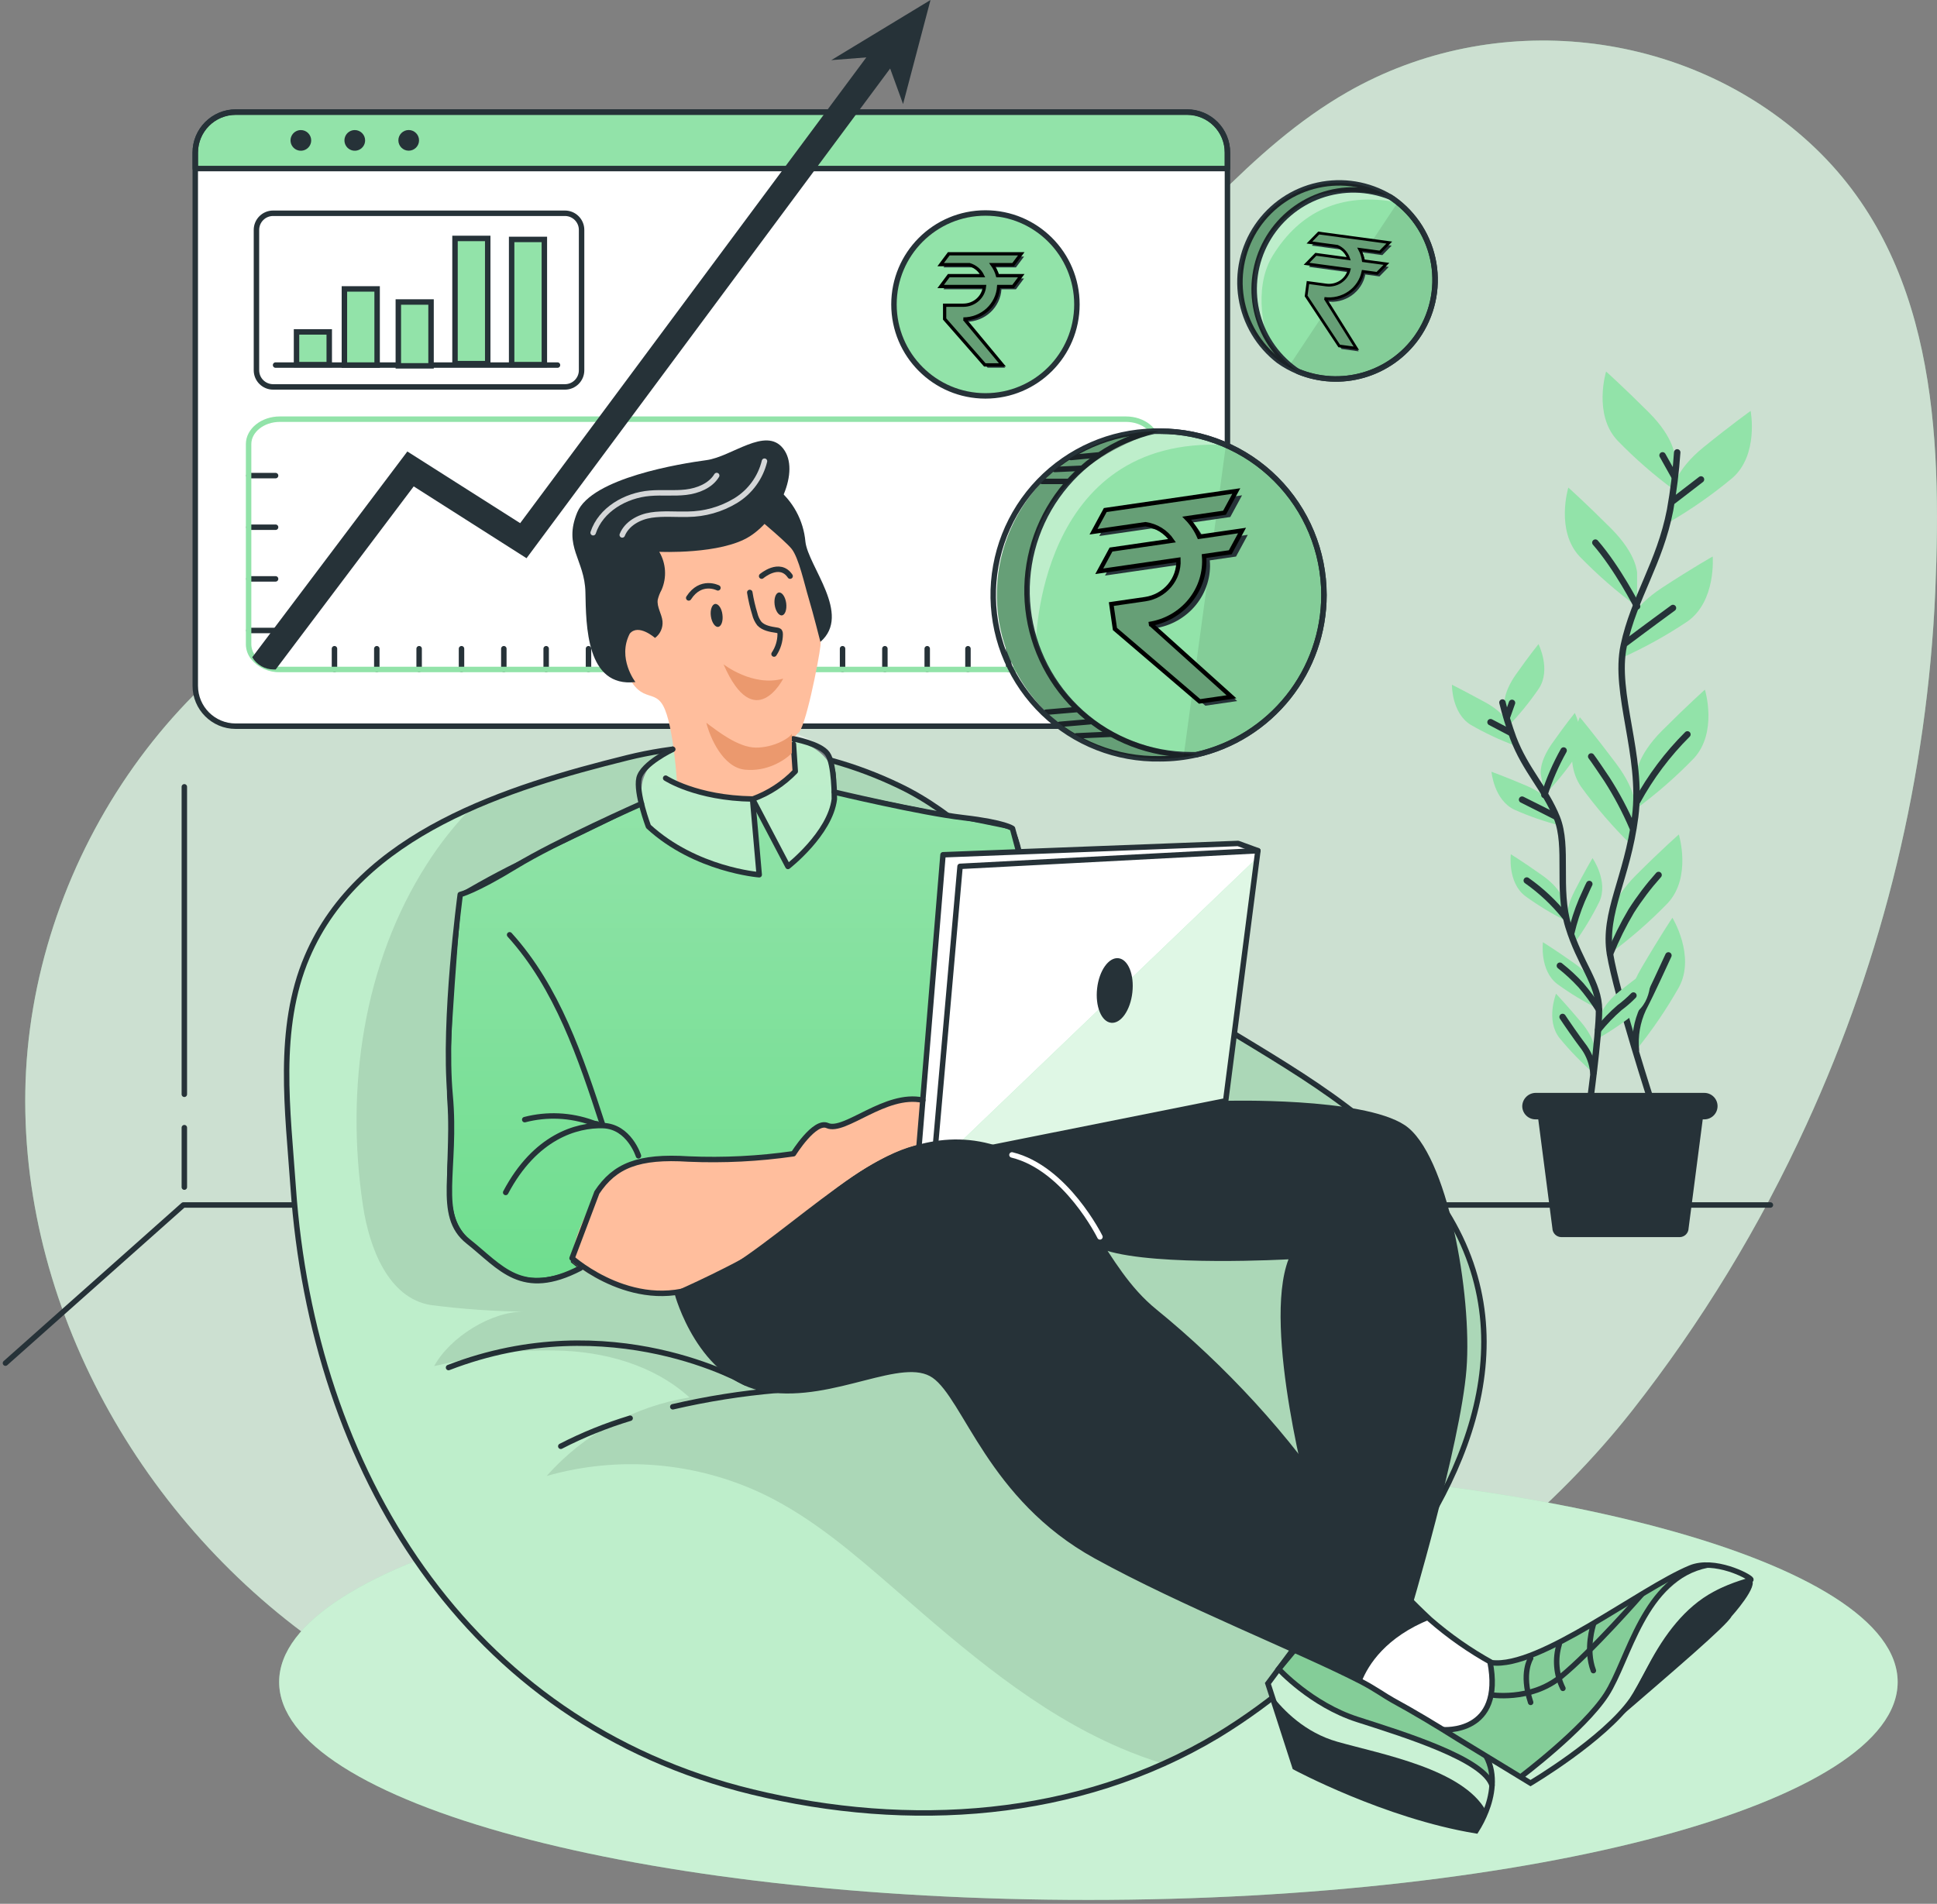 <svg width="355" height="349" viewBox="0 0 355 349" fill="none" xmlns="http://www.w3.org/2000/svg">
<rect x="0" y="0" width="355" height="349" fill="#808080" stroke="none"/>
<defs>
<linearGradient id="paint0_linear_548:20269" x1="135.609" y1="134.534" x2="135.609" y2="234.524" gradientUnits="userSpaceOnUse">
<stop offset="0.08" stop-color="#92E3A9"/>
<stop offset="1" stop-color="#6FDE8F"/>
</linearGradient>
</defs>
<g opacity="0.8">
<path d="M246.956 16.872C228.91 27.193 216.181 44.553 200.757 58.489C181.572 75.754 158.222 87.726 133.005 93.225C112.329 97.699 90.726 97.766 70.803 104.804C31.931 118.442 5.309 158.918 4.639 200.072C3.969 241.225 27.383 281.122 61.796 303.684C73.516 311.372 86.347 317.216 99.84 321.011C125.148 328.132 151.986 327.818 178.137 325.097C223.311 320.391 270.667 294.736 299.143 258.569C311.836 242.404 322.563 224.788 331.1 206.092C345.203 175.351 353.213 142.167 354.687 108.377C355.887 79.43 354.687 47.34 331.72 26.242C308.753 5.144 273.876 1.464 246.956 16.872Z" fill="#92E3A9"/>
<path opacity="0.7" d="M246.956 16.872C228.91 27.193 216.181 44.553 200.757 58.489C181.572 75.754 158.222 87.726 133.005 93.225C112.329 97.699 90.726 97.766 70.803 104.804C31.931 118.442 5.309 158.918 4.639 200.072C3.969 241.225 27.383 281.122 61.796 303.684C73.516 311.372 86.347 317.216 99.84 321.011C125.148 328.132 151.986 327.818 178.137 325.097C223.311 320.391 270.667 294.736 299.143 258.569C311.836 242.404 322.563 224.788 331.1 206.092C345.203 175.351 353.213 142.167 354.687 108.377C355.887 79.43 354.687 47.34 331.72 26.242C308.753 5.144 273.876 1.464 246.956 16.872Z" fill="white"/>
</g>
<path d="M199.475 348.287C281.387 348.287 347.79 330.402 347.79 308.341C347.79 286.279 281.387 268.394 199.475 268.394C117.563 268.394 51.16 286.279 51.16 308.341C51.16 330.402 117.563 348.287 199.475 348.287Z" fill="#92E3A9"/>
<path opacity="0.5" d="M199.475 348.287C281.387 348.287 347.79 330.402 347.79 308.341C347.79 286.279 281.387 268.394 199.475 268.394C117.563 268.394 51.16 286.279 51.16 308.341C51.16 330.402 117.563 348.287 199.475 348.287Z" fill="white"/>
<path d="M217.555 20.569H43.188C39.1 20.569 35.786 23.883 35.786 27.971V125.72C35.786 129.808 39.1 133.122 43.188 133.122H217.555C221.643 133.122 224.957 129.808 224.957 125.72V27.971C224.957 23.883 221.643 20.569 217.555 20.569Z" fill="white"/>
<path d="M224.957 27.971V30.898H35.786V27.971C35.786 26.004 36.564 24.117 37.951 22.722C39.338 21.327 41.221 20.538 43.188 20.527H217.588C218.561 20.531 219.524 20.726 220.421 21.102C221.318 21.478 222.133 22.028 222.817 22.719C223.502 23.411 224.043 24.231 224.411 25.132C224.778 26.033 224.963 26.998 224.957 27.971V27.971Z" fill="#92E3A9"/>
<path d="M217.555 20.569H43.188C39.1 20.569 35.786 23.883 35.786 27.971V125.72C35.786 129.808 39.1 133.122 43.188 133.122H217.555C221.643 133.122 224.957 129.808 224.957 125.72V27.971C224.957 23.883 221.643 20.569 217.555 20.569Z" stroke="#263238" stroke-linecap="round" stroke-linejoin="round"/>
<path d="M224.957 27.971V30.898H35.786V27.971C35.786 26.004 36.564 24.117 37.951 22.722C39.338 21.327 41.221 20.538 43.188 20.527H217.588C218.561 20.531 219.524 20.726 220.421 21.102C221.318 21.478 222.133 22.028 222.817 22.719C223.502 23.411 224.043 24.231 224.411 25.132C224.778 26.033 224.963 26.998 224.957 27.971V27.971Z" stroke="#263238" stroke-linecap="round" stroke-linejoin="round"/>
<path d="M57.033 25.729C57.034 26.104 56.925 26.471 56.718 26.784C56.51 27.096 56.215 27.34 55.869 27.485C55.523 27.63 55.142 27.668 54.774 27.596C54.406 27.524 54.068 27.344 53.802 27.08C53.537 26.815 53.355 26.478 53.282 26.11C53.208 25.743 53.245 25.361 53.388 25.015C53.531 24.668 53.774 24.372 54.086 24.163C54.397 23.955 54.764 23.844 55.139 23.844C55.64 23.844 56.12 24.042 56.475 24.395C56.83 24.749 57.03 25.229 57.033 25.729Z" fill="#263238"/>
<path d="M66.916 25.729C66.918 26.104 66.808 26.471 66.601 26.784C66.394 27.096 66.098 27.34 65.752 27.485C65.406 27.63 65.025 27.668 64.657 27.596C64.29 27.524 63.951 27.344 63.686 27.08C63.42 26.815 63.239 26.478 63.165 26.11C63.091 25.743 63.128 25.361 63.271 25.015C63.414 24.668 63.657 24.372 63.969 24.163C64.281 23.955 64.647 23.844 65.022 23.844C65.523 23.844 66.003 24.042 66.358 24.395C66.713 24.749 66.914 25.229 66.916 25.729V25.729Z" fill="#263238"/>
<path d="M74.905 27.623C75.951 27.623 76.799 26.775 76.799 25.729C76.799 24.683 75.951 23.835 74.905 23.835C73.859 23.835 73.011 24.683 73.011 25.729C73.011 26.775 73.859 27.623 74.905 27.623Z" fill="#263238"/>
<path d="M103.538 39.095H50.052C48.367 39.095 47.001 40.461 47.001 42.146V67.876C47.001 69.561 48.367 70.928 50.052 70.928H103.538C105.223 70.928 106.589 69.561 106.589 67.876V42.146C106.589 40.461 105.223 39.095 103.538 39.095Z" stroke="#263238" stroke-linecap="round" stroke-linejoin="round"/>
<path d="M50.507 66.925H102.173" stroke="#263238" stroke-linecap="round" stroke-linejoin="round"/>
<path d="M60.341 60.846H54.345V66.842H60.341V60.846Z" fill="#92E3A9" stroke="#263238" stroke-miterlimit="10"/>
<path d="M69.116 52.964H63.12V66.925H69.116V52.964Z" fill="#92E3A9" stroke="#263238" stroke-miterlimit="10"/>
<path d="M78.999 55.363H73.003V67.065H78.999V55.363Z" fill="#92E3A9" stroke="#263238" stroke-miterlimit="10"/>
<path d="M89.387 43.709H83.391V66.66H89.387V43.709Z" fill="#92E3A9" stroke="#263238" stroke-miterlimit="10"/>
<path d="M99.766 43.892H93.77V66.842H99.766V43.892Z" fill="#92E3A9" stroke="#263238" stroke-miterlimit="10"/>
<path d="M180.604 72.573C189.863 72.573 197.369 65.068 197.369 55.809C197.369 46.551 189.863 39.045 180.604 39.045C171.346 39.045 163.84 46.551 163.84 55.809C163.84 65.068 171.346 72.573 180.604 72.573Z" fill="#92E3A9" stroke="#263238" stroke-miterlimit="10"/>
<path d="M45.611 87.188H50.507" stroke="#263238" stroke-linecap="round" stroke-linejoin="round"/>
<path d="M45.611 96.649H50.507" stroke="#263238" stroke-linecap="round" stroke-linejoin="round"/>
<path d="M45.611 106.119H50.507" stroke="#263238" stroke-linecap="round" stroke-linejoin="round"/>
<path d="M45.611 115.58H50.507" stroke="#263238" stroke-linecap="round" stroke-linejoin="round"/>
<path d="M61.3 122.726V118.921" stroke="#263238" stroke-linecap="round" stroke-linejoin="round"/>
<path d="M69.058 122.726V118.921" stroke="#263238" stroke-linecap="round" stroke-linejoin="round"/>
<path d="M76.816 122.726V118.921" stroke="#263238" stroke-linecap="round" stroke-linejoin="round"/>
<path d="M84.582 122.726V118.921" stroke="#263238" stroke-linecap="round" stroke-linejoin="round"/>
<path d="M92.339 122.726V118.921" stroke="#263238" stroke-linecap="round" stroke-linejoin="round"/>
<path d="M100.097 122.726V118.921" stroke="#263238" stroke-linecap="round" stroke-linejoin="round"/>
<path d="M107.855 122.726V118.921" stroke="#263238" stroke-linecap="round" stroke-linejoin="round"/>
<path d="M115.621 122.726V118.921" stroke="#263238" stroke-linecap="round" stroke-linejoin="round"/>
<path d="M123.379 122.726V118.921" stroke="#263238" stroke-linecap="round" stroke-linejoin="round"/>
<path d="M131.136 122.726V118.921" stroke="#263238" stroke-linecap="round" stroke-linejoin="round"/>
<path d="M138.894 122.726V118.921" stroke="#263238" stroke-linecap="round" stroke-linejoin="round"/>
<path d="M146.66 122.726V118.921" stroke="#263238" stroke-linecap="round" stroke-linejoin="round"/>
<path d="M154.418 122.726V118.921" stroke="#263238" stroke-linecap="round" stroke-linejoin="round"/>
<path d="M162.175 122.726V118.921" stroke="#263238" stroke-linecap="round" stroke-linejoin="round"/>
<path d="M169.933 122.726V118.921" stroke="#263238" stroke-linecap="round" stroke-linejoin="round"/>
<path d="M177.401 122.726V118.921" stroke="#263238" stroke-linecap="round" stroke-linejoin="round"/>
<path d="M184.87 122.726V118.921" stroke="#263238" stroke-linecap="round" stroke-linejoin="round"/>
<path d="M192.33 122.726V118.921" stroke="#263238" stroke-linecap="round" stroke-linejoin="round"/>
<path d="M212.08 81.398V118.169C212.08 120.691 209.516 122.726 206.356 122.726H51.351C50.407 122.759 49.468 122.574 48.608 122.186C47.747 121.797 46.987 121.215 46.389 120.485C45.871 119.822 45.581 119.01 45.562 118.169V81.398C45.562 78.917 48.125 76.841 51.285 76.841H206.356C209.516 76.841 212.08 78.876 212.08 81.398Z" stroke="#92E3A9" stroke-linecap="round" stroke-linejoin="round"/>
<path d="M164.905 10.181L115.422 76.841L96.499 102.331L75.823 89.164L50.524 122.726H50.16C49.367 122.726 48.587 122.52 47.898 122.127C47.209 121.734 46.635 121.168 46.231 120.484L74.657 82.763L95.333 95.904L109.484 76.882L161.084 7.41L164.905 10.181Z" fill="#263238"/>
<path d="M152.35 11.025L170.537 0L165.508 19.072L162.299 10.247L152.35 11.025Z" fill="#263238"/>
<path d="M324.467 220.896H33.602L1 249.885" stroke="#263238" stroke-linecap="round" stroke-linejoin="round"/>
<path d="M33.784 200.601V144.237" stroke="#263238" stroke-linecap="round" stroke-linejoin="round"/>
<path d="M33.784 217.621V206.721" stroke="#263238" stroke-linecap="round" stroke-linejoin="round"/>
<path d="M306.958 83.772C306.958 83.772 306.958 80.364 302.186 75.6C297.414 70.837 294.354 68.107 294.354 68.107C294.354 68.107 291.964 75.94 296.397 80.712C299.653 84.073 303.186 87.155 306.958 89.925V83.772Z" fill="#92E3A9"/>
<path d="M300.036 105.052C300.036 105.052 300.036 101.644 295.264 96.872C290.492 92.1 287.432 89.379 287.432 89.379C287.432 89.379 285.05 97.211 289.475 101.983C292.735 105.343 296.267 108.428 300.036 111.205V105.052Z" fill="#92E3A9"/>
<path d="M306.652 89.578C306.652 89.578 307.016 86.187 312.26 81.944C317.503 77.701 320.845 75.328 320.845 75.328C320.845 75.328 322.383 83.391 317.478 87.642C313.885 90.634 310.048 93.32 306.007 95.673L306.652 89.578Z" fill="#92E3A9"/>
<path d="M298.291 114.703C298.291 114.703 299.01 111.395 304.667 107.707C310.325 104.018 313.889 102.016 313.889 102.016C313.889 102.016 314.576 110.179 309.274 113.918C305.388 116.515 301.291 118.781 297.026 120.691L298.291 114.703Z" fill="#92E3A9"/>
<path d="M299.871 142.087C299.871 142.087 299.871 138.68 304.634 133.916C309.398 129.152 312.467 126.423 312.467 126.423C312.467 126.423 314.857 134.263 310.424 139.027C307.173 142.393 303.642 145.478 299.871 148.249V142.087Z" fill="#92E3A9"/>
<path d="M299.788 148.778C299.788 148.778 300.268 145.403 296.223 140.011C292.179 134.619 289.541 131.476 289.541 131.476C289.541 131.476 286.084 138.919 289.781 144.246C292.529 148.029 295.589 151.575 298.928 154.848L299.788 148.778Z" fill="#92E3A9"/>
<path d="M295.082 168.586C295.082 168.586 295.082 165.186 299.854 160.414C304.626 155.642 307.686 152.971 307.686 152.971C307.686 152.971 310.076 160.803 305.643 165.567C302.388 168.931 298.855 172.016 295.082 174.789V168.586Z" fill="#92E3A9"/>
<path d="M298.266 186.557C298.266 186.557 297.439 183.249 300.822 177.46C304.204 171.671 306.504 168.238 306.504 168.238C306.504 168.238 310.788 175.219 307.719 180.95C305.418 185.023 302.778 188.896 299.829 192.529L298.266 186.557Z" fill="#92E3A9"/>
<path d="M307.388 82.928C307.148 86.473 306.711 90.001 306.082 93.498C304.196 103.241 299.465 109.526 297.596 118.309C295.727 127.093 301.128 138.448 299.68 149.737C298.233 161.026 293.825 167.32 295.065 174.863C296.306 182.406 302.922 202.817 302.922 202.817" stroke="#263238" stroke-width="1.177" stroke-linecap="round" stroke-linejoin="round"/>
<path d="M306.611 91.844L311.747 87.891" stroke="#263238" stroke-width="1.177" stroke-linecap="round" stroke-linejoin="round"/>
<path d="M306.843 87.303L304.701 83.474" stroke="#263238" stroke-width="1.177" stroke-linecap="round" stroke-linejoin="round"/>
<path d="M297.886 117.912C297.886 117.912 302.186 114.679 306.611 111.453" stroke="#263238" stroke-width="1.177" stroke-linecap="round" stroke-linejoin="round"/>
<path d="M300.036 111.164C300.036 111.164 296.447 104.134 292.386 99.469" stroke="#263238" stroke-width="1.177" stroke-linecap="round" stroke-linejoin="round"/>
<path d="M300.036 146.934C302.5 142.408 305.606 138.263 309.258 134.627" stroke="#263238" stroke-width="1.177" stroke-linecap="round" stroke-linejoin="round"/>
<path d="M299.201 151.714C297.882 148.637 296.31 145.674 294.503 142.856C292.022 139.151 291.625 138.671 291.625 138.671" stroke="#263238" stroke-width="1.177" stroke-linecap="round" stroke-linejoin="round"/>
<path d="M295.082 174.855C296.174 172.147 297.471 169.525 298.961 167.014C300.449 164.676 302.125 162.463 303.973 160.398" stroke="#263238" stroke-width="1.177" stroke-linecap="round" stroke-linejoin="round"/>
<path d="M299.821 192.487C299.571 189.903 300.017 187.299 301.111 184.945C302.906 181.479 304.932 176.931 305.776 175.144" stroke="#263238" stroke-width="1.177" stroke-linecap="round" stroke-linejoin="round"/>
<path d="M275.729 129.276C275.729 129.276 275.357 127.151 277.83 123.636C280.303 120.121 281.965 118.078 281.965 118.078C281.965 118.078 284.306 122.726 282.048 126.2C280.37 128.658 278.489 130.971 276.424 133.114L275.729 129.276Z" fill="#92E3A9"/>
<path d="M282.379 141.897C282.379 141.897 282.006 139.755 284.479 136.248C286.952 132.741 288.614 130.699 288.614 130.699C288.614 130.699 290.955 135.355 288.697 138.82C287.022 141.28 285.14 143.593 283.073 145.734L282.379 141.897Z" fill="#92E3A9"/>
<path d="M276.548 132.882C276.548 132.882 275.969 130.798 272.206 128.747C268.443 126.696 266.102 125.521 266.102 125.521C266.102 125.521 266.011 130.707 269.559 132.882C272.136 134.368 274.834 135.636 277.623 136.67L276.548 132.882Z" fill="#92E3A9"/>
<path d="M284.521 147.727C284.521 147.727 283.694 145.718 279.757 144.039C275.82 142.36 273.347 141.475 273.347 141.475C273.347 141.475 273.802 146.661 277.549 148.43C280.269 149.637 283.085 150.613 285.968 151.35L284.521 147.727Z" fill="#92E3A9"/>
<path d="M286.505 165.054C286.505 165.054 286.133 162.92 282.627 160.447C279.12 157.975 276.895 156.593 276.895 156.593C276.895 156.593 276.25 161.779 279.55 164.277C281.955 166.024 284.503 167.565 287.167 168.883L286.505 165.054Z" fill="#92E3A9"/>
<path d="M287.275 169.264C287.275 169.264 286.605 167.204 288.557 163.383C290.508 159.563 291.865 157.305 291.865 157.305C291.865 157.305 294.842 161.572 293.105 165.335C291.781 168.006 290.237 170.562 288.49 172.977L287.275 169.264Z" fill="#92E3A9"/>
<path d="M293.262 186.491C293.262 186.491 293.511 184.341 296.868 181.67C300.226 178.998 302.368 177.534 302.368 177.534C302.368 177.534 303.311 182.662 300.16 185.358C297.859 187.24 295.405 188.928 292.824 190.403L293.262 186.491Z" fill="#92E3A9"/>
<path d="M292.378 181.182C292.378 181.182 292.005 179.04 288.499 176.567C284.992 174.094 282.775 172.721 282.775 172.721C282.775 172.721 282.13 177.907 285.422 180.404C287.831 182.15 290.381 183.691 293.047 185.011L292.378 181.182Z" fill="#92E3A9"/>
<path d="M292.328 192.793C292.328 192.793 292.518 190.626 289.748 187.351C286.977 184.076 285.182 182.166 285.182 182.166C285.182 182.166 283.247 187.004 285.803 190.271C287.69 192.575 289.765 194.718 292.005 196.68L292.328 192.793Z" fill="#92E3A9"/>
<path d="M275.357 128.78C275.895 130.979 276.555 133.146 277.334 135.272C279.567 141.169 283.206 144.601 285.339 149.911C287.473 155.221 285.339 162.92 287.448 169.843C289.557 176.765 293.031 180.214 293.056 185.102C293.081 189.99 291.195 203.495 291.195 203.495" stroke="#263238" stroke-width="1.177" stroke-linecap="round" stroke-linejoin="round"/>
<path d="M276.821 134.296L273.173 132.386" stroke="#263238" stroke-width="1.177" stroke-linecap="round" stroke-linejoin="round"/>
<path d="M276.176 131.476L277.11 128.846" stroke="#263238" stroke-width="1.177" stroke-linecap="round" stroke-linejoin="round"/>
<path d="M285.124 149.688C285.124 149.688 282.073 148.133 278.955 146.586" stroke="#263238" stroke-width="1.177" stroke-linecap="round" stroke-linejoin="round"/>
<path d="M283.04 145.734C283.937 142.903 285.121 140.171 286.572 137.58" stroke="#263238" stroke-width="1.177" stroke-linecap="round" stroke-linejoin="round"/>
<path d="M286.927 168.131C284.892 165.561 282.497 163.299 279.815 161.415" stroke="#263238" stroke-width="1.177" stroke-linecap="round" stroke-linejoin="round"/>
<path d="M287.969 171.042C288.452 168.975 289.108 166.953 289.929 164.996C291.079 162.391 291.278 162.052 291.278 162.052" stroke="#263238" stroke-width="1.177" stroke-linecap="round" stroke-linejoin="round"/>
<path d="M292.899 188.79C294.082 187.321 295.394 185.959 296.819 184.721C297.726 184.049 298.578 183.305 299.366 182.497" stroke="#263238" stroke-width="1.177" stroke-linecap="round" stroke-linejoin="round"/>
<path d="M293.056 185.102C292.067 183.524 290.961 182.023 289.748 180.611C288.56 179.314 287.268 178.116 285.885 177.03" stroke="#263238" stroke-width="1.177" stroke-linecap="round" stroke-linejoin="round"/>
<path d="M292.022 196.68C291.89 195.025 291.319 193.435 290.368 192.074C288.863 190.089 287.06 187.459 286.381 186.425" stroke="#263238" stroke-width="1.177" stroke-linecap="round" stroke-linejoin="round"/>
<path d="M307.885 226.785H286.166C285.735 226.785 285.32 226.617 285.011 226.315C284.702 226.014 284.523 225.604 284.512 225.172L281.394 201.138H312.591L309.473 225.172C309.462 225.593 309.293 225.993 308.998 226.293C308.703 226.592 308.305 226.768 307.885 226.785Z" fill="#263238"/>
<path d="M312.343 205.199H281.427C280.784 205.201 280.166 204.948 279.709 204.496C279.251 204.043 278.992 203.428 278.988 202.784V202.784C278.998 202.142 279.258 201.529 279.711 201.074C280.165 200.619 280.777 200.357 281.419 200.344H312.343C312.663 200.343 312.98 200.405 313.276 200.527C313.572 200.649 313.841 200.828 314.067 201.054C314.294 201.28 314.474 201.548 314.596 201.843C314.719 202.139 314.782 202.456 314.782 202.776V202.776C314.781 203.095 314.717 203.411 314.594 203.706C314.471 204 314.291 204.268 314.064 204.493C313.838 204.718 313.569 204.896 313.274 205.017C312.978 205.138 312.662 205.2 312.343 205.199V205.199Z" fill="#263238"/>
<path d="M242.647 109.071C242.646 115.859 240.345 122.446 236.12 127.758C231.895 133.07 225.995 136.795 219.382 138.324H219.291C218.506 138.498 217.72 138.655 216.909 138.771C215.488 138.973 214.053 139.075 212.617 139.077C204.767 139.048 197.24 135.948 191.649 130.439C186.057 124.929 182.844 117.449 182.7 109.601C182.555 101.752 185.489 94.159 190.873 88.447C196.258 82.735 203.665 79.359 211.509 79.041C211.782 79.041 212.071 79.041 212.336 79.041C212.424 79.033 212.512 79.033 212.601 79.041C212.702 79.033 212.805 79.033 212.907 79.041C216.958 79.067 220.961 79.926 224.667 81.564C230.013 83.906 234.561 87.754 237.754 92.64C240.947 97.525 242.647 103.235 242.647 109.071Z" fill="#92E3A9"/>
<path opacity="0.4" d="M224.684 81.572C190.006 79.769 189.84 118.268 189.84 118.268C189.84 118.268 184.547 105.705 193.19 91.803C198.02 84.02 206.422 80.588 212.923 79.066C216.974 79.087 220.977 79.94 224.684 81.572V81.572Z" fill="white"/>
<path d="M242.647 109.071C242.647 115.875 240.336 122.478 236.093 127.797C231.849 133.116 225.925 136.836 219.291 138.349C217.102 138.853 214.863 139.105 212.617 139.101C204.653 139.248 196.956 136.225 191.22 130.698C185.485 125.17 182.18 117.59 182.033 109.625C181.886 101.661 184.909 93.964 190.437 88.228C195.964 82.493 203.544 79.188 211.509 79.041C211.873 79.041 212.245 79.041 212.617 79.041C220.581 79.043 228.218 82.208 233.849 87.839C239.48 93.47 242.645 101.107 242.647 109.071V109.071Z" stroke="#263238" stroke-linecap="round" stroke-linejoin="round"/>
<path d="M242.647 109.071C242.647 115.875 240.336 122.478 236.093 127.797C231.849 133.116 225.925 136.836 219.291 138.349C218.927 138.349 218.555 138.349 218.183 138.349C210.812 138.329 203.705 135.6 198.215 130.681C192.726 125.761 189.237 118.995 188.412 111.67C187.588 104.344 189.486 96.972 193.745 90.955C198.004 84.939 204.326 80.698 211.509 79.041C211.873 79.041 212.245 79.041 212.617 79.041C220.581 79.043 228.218 82.208 233.849 87.839C239.48 93.47 242.645 101.107 242.647 109.071V109.071Z" stroke="#263238" stroke-linecap="round" stroke-linejoin="round"/>
<path d="M197.267 134.892L203.611 134.602" stroke="#263238" stroke-linecap="round" stroke-linejoin="round"/>
<path d="M194.215 132.783L199.748 132.311" stroke="#263238" stroke-linecap="round" stroke-linejoin="round"/>
<path d="M191.734 130.558L197.267 130.087" stroke="#263238" stroke-linecap="round" stroke-linejoin="round"/>
<path d="M190.973 88.246H195.712" stroke="#263238" stroke-linecap="round" stroke-linejoin="round"/>
<path d="M193.314 86.063L198.036 85.848" stroke="#263238" stroke-linecap="round" stroke-linejoin="round"/>
<path d="M196.275 83.871L201.253 83.4" stroke="#263238" stroke-linecap="round" stroke-linejoin="round"/>
<path opacity="0.3" d="M219.382 138.324H219.291C217.102 138.828 214.863 139.08 212.617 139.077C204.767 139.048 197.24 135.948 191.649 130.438C186.057 124.929 182.844 117.449 182.7 109.601C182.555 101.752 185.489 94.159 190.873 88.447C196.258 82.735 203.665 79.359 211.509 79.041C211.782 79.041 212.071 79.041 212.336 79.041C205.016 81.349 192.735 87.245 189.451 99.544C184.812 117.019 195.257 136.86 219.382 138.324Z" fill="black"/>
<path opacity="0.1" d="M242.647 109.071C242.646 115.859 240.345 122.446 236.12 127.758C231.895 133.071 225.995 136.795 219.382 138.324H219.291C218.506 138.498 217.72 138.655 216.909 138.771L224.684 81.547C230.029 83.893 234.575 87.745 237.765 92.633C240.956 97.522 242.652 103.234 242.647 109.071Z" fill="black"/>
<path d="M259.684 61.797C257.306 65.156 253.86 67.609 249.908 68.757C245.956 69.905 241.732 69.678 237.925 68.116L237.817 68.066C237.253 67.818 236.701 67.542 236.163 67.239C235.556 66.913 234.97 66.548 234.41 66.147C230.746 63.349 228.281 59.265 227.513 54.72C226.744 50.175 227.73 45.507 230.27 41.66C232.81 37.813 236.716 35.074 241.198 33.996C245.68 32.918 250.404 33.582 254.416 35.853L254.821 36.109C255.012 36.217 255.194 36.349 255.384 36.481C255.574 36.614 255.938 36.886 256.211 37.101C259.826 40.001 262.198 44.171 262.844 48.761C263.49 53.35 262.359 58.013 259.684 61.797Z" fill="#92E3A9"/>
<path opacity="0.4" d="M232.276 62.045C232.276 62.045 229.307 53.303 233.252 46.869C238.214 38.805 245.815 35.125 256.161 37.11C256.161 37.11 250.554 33.322 241.167 36.01C231.78 38.698 226.743 51.616 232.276 62.045Z" fill="white"/>
<path d="M259.684 61.805C257.304 65.161 253.857 67.611 249.905 68.756C245.953 69.9 241.73 69.672 237.925 68.108C236.669 67.594 235.476 66.939 234.368 66.156C230.682 63.328 228.217 59.196 227.479 54.609C226.741 50.022 227.786 45.326 230.399 41.484C233.013 37.643 236.997 34.947 241.535 33.949C246.073 32.951 250.821 33.727 254.805 36.117C254.987 36.225 255.177 36.349 255.359 36.481C259.284 39.271 261.944 43.502 262.755 48.249C263.566 52.996 262.461 57.871 259.684 61.805Z" stroke="#263238" stroke-linecap="round" stroke-linejoin="round"/>
<path d="M259.684 61.805C257.304 65.161 253.857 67.611 249.905 68.756C245.953 69.901 241.73 69.672 237.925 68.108L237.371 67.744C233.778 65.139 231.26 61.311 230.292 56.98C229.324 52.65 229.973 48.114 232.115 44.228C234.257 40.342 237.746 37.372 241.925 35.878C246.104 34.385 250.684 34.47 254.805 36.117C254.987 36.225 255.177 36.349 255.359 36.481C259.284 39.271 261.944 43.503 262.755 48.249C263.566 52.996 262.461 57.871 259.684 61.805Z" stroke="#263238" stroke-linecap="round" stroke-linejoin="round"/>
<path opacity="0.3" d="M254.375 35.861C249.412 34.976 243.127 34.488 239.736 36.688C233.508 40.683 229.629 45.719 229.687 53.882C229.745 62.045 237.371 67.768 237.371 67.768L237.817 68.091C236.601 67.583 235.444 66.942 234.368 66.18C230.705 63.383 228.24 59.298 227.471 54.753C226.703 50.208 227.688 45.54 230.229 41.693C232.769 37.847 236.675 35.108 241.157 34.029C245.639 32.951 250.363 33.615 254.375 35.886V35.861Z" fill="black"/>
<path opacity="0.1" d="M259.684 61.797C257.307 65.156 253.86 67.609 249.908 68.757C245.956 69.905 241.732 69.679 237.925 68.116L237.817 68.066C237.253 67.818 236.701 67.542 236.163 67.239L256.161 37.11C259.782 40.002 262.163 44.167 262.817 48.755C263.472 53.343 262.351 58.007 259.684 61.797Z" fill="black"/>
<path d="M250.322 294.702C242.624 303.963 233.447 311.885 223.162 318.149C219.957 320.067 216.643 321.795 213.237 323.327C189.741 333.888 162.961 334.574 137.918 328.504C85.26 315.743 57.322 269.262 53.774 217.663C52.823 203.719 50.689 188.658 56.338 175.392C61.987 162.126 73.408 153.889 86.327 148.166C95.705 143.989 105.837 141.186 115.042 138.895C131.7 134.779 149.272 136.592 164.739 144.022C175.565 149.158 183.273 158.082 192.379 165.6C193.344 166.394 194.314 167.185 195.29 167.974C204.489 175.377 214.158 182.176 224.237 188.327C239.546 197.665 255.218 206.473 265.002 222.154C280.609 247.147 267.442 274.357 250.322 294.702Z" fill="#92E3A9"/>
<path opacity="0.4" d="M250.322 294.702C242.624 303.963 233.447 311.885 223.162 318.149C219.957 320.067 216.643 321.795 213.237 323.327C189.741 333.888 162.961 334.574 137.918 328.504C85.26 315.743 57.322 269.262 53.774 217.663C52.823 203.719 50.689 188.658 56.338 175.392C61.987 162.126 73.408 153.889 86.327 148.166C95.705 143.989 105.837 141.186 115.042 138.895C131.7 134.779 149.272 136.592 164.739 144.022C175.565 149.158 183.273 158.082 192.379 165.6C193.344 166.394 194.314 167.185 195.29 167.974C204.489 175.377 214.158 182.176 224.237 188.327C239.546 197.665 255.218 206.473 265.002 222.154C280.609 247.147 267.442 274.357 250.322 294.702Z" fill="white"/>
<path d="M195.257 167.974C194.281 167.191 193.311 166.397 192.346 165.592C183.249 158.057 175.524 149.158 164.706 144.022C149.238 136.596 131.668 134.784 115.009 138.895C93.117 144.328 65.965 152.698 56.288 175.401C50.639 188.633 52.773 203.719 53.733 217.663C57.322 269.262 85.26 315.743 137.918 328.504C166.567 335.451 197.466 333.549 223.162 318.149C233.447 311.885 242.624 303.962 250.322 294.702C267.442 274.357 280.609 247.147 265.019 222.154C255.243 206.44 239.571 197.665 224.254 188.327C214.157 182.178 204.472 175.379 195.257 167.974V167.974Z" stroke="#263238" stroke-miterlimit="10"/>
<path d="M115.488 259.983C111.104 261.31 106.85 263.031 102.777 265.127" stroke="#263238" stroke-linecap="round" stroke-linejoin="round"/>
<path d="M142.326 254.872C135.922 255.426 129.565 256.435 123.304 257.89" stroke="#263238" stroke-linecap="round" stroke-linejoin="round"/>
<path d="M136.744 253.549C136.744 253.549 112.031 239.174 82.208 250.695" stroke="#263238" stroke-linecap="round" stroke-linejoin="round"/>
<path opacity="0.1" d="M250.322 294.702C242.624 303.963 233.447 311.885 223.162 318.149C219.957 320.067 216.643 321.795 213.237 323.327C210.548 322.503 207.906 321.534 205.323 320.424C189.89 313.807 176.938 302.617 164.284 291.584C156.651 284.968 148.893 278.186 139.754 273.828C127.396 267.984 113.336 266.826 100.188 270.569C106.988 262.894 116.233 257.807 126.356 256.17C119.822 250.224 110.733 247.726 101.9 247.569C93.067 247.412 88.204 248.495 79.57 250.43C82.456 245.121 90.115 240.316 96.16 240.456C90.413 240.38 84.675 239.974 78.974 239.241C71.175 237.983 67.685 228.803 66.519 220.996C63.293 199.493 66.56 176.592 78.296 158.314C80.62 154.668 83.307 151.268 86.318 148.166C95.697 143.989 105.828 141.186 115.034 138.895C131.692 134.779 149.264 136.592 164.731 144.022C175.557 149.158 183.265 158.082 192.371 165.6C193.336 166.394 194.306 167.185 195.282 167.974C204.48 175.377 214.15 182.176 224.229 188.327C239.538 197.665 255.21 206.473 264.994 222.154C280.609 247.147 267.442 274.357 250.322 294.702Z" fill="black"/>
<path d="M258.94 294.074C263.577 297.929 268.429 301.519 273.471 304.826C283.305 305.487 278.897 317.372 278.897 317.372L270.477 322.789C270.477 322.789 256.062 311.334 248.188 307.621C240.315 303.908 258.94 294.074 258.94 294.074Z" fill="white"/>
<path opacity="0.3" d="M189.063 168.941C189.063 168.941 187.715 155.601 185.564 151.854L152.912 145.205V142.674C152.912 142.674 153.665 138.274 146.387 135.52C139.109 132.766 123.941 136.347 120.029 139.308C116.117 142.269 117.548 147.364 117.548 147.364C117.548 147.364 104.398 154.005 98.493 156.536C93.659 158.766 88.946 161.251 84.375 163.979C84.375 163.979 81.695 194.646 82.225 201.767C82.754 208.888 81.794 215.587 82.406 219.532C83.019 223.477 83.498 225.718 87.633 229.076C91.769 232.434 95.532 237.347 106.374 232.475L104.861 231.276L176.235 207.234L189.063 168.941Z" fill="black"/>
<path d="M189.063 168.941C189.063 168.941 187.715 155.601 185.564 151.854L152.912 145.205V142.674C152.912 142.674 153.665 138.274 146.387 135.52C139.109 132.766 123.941 136.347 120.029 139.308C116.117 142.269 117.548 147.364 117.548 147.364C117.548 147.364 104.398 154.005 98.493 156.536C93.659 158.766 88.946 161.251 84.375 163.979C84.375 163.979 81.695 194.646 82.225 201.767C82.754 208.888 81.794 215.587 82.406 219.532C83.019 223.477 83.498 225.718 87.633 229.076C91.769 232.434 95.532 237.347 106.374 232.475L104.861 231.276L176.235 207.234L189.063 168.941Z" fill="url(#paint0_linear_548:20269)" stroke="#263238" stroke-width="0.5" stroke-linecap="round" stroke-linejoin="round"/>
<path opacity="0.4" d="M142.616 133.386C142.616 133.386 150.373 135.537 151.63 138.142C152.888 140.747 152.755 147.339 152.755 147.339C150.873 151.744 148.02 155.668 144.41 158.818L138.621 147.339L139.142 160.357C139.142 160.357 128.159 158.529 123.494 155.022L118.838 151.507C118.838 151.507 116.828 144.891 117.118 142.649C117.407 140.408 125.785 135.859 125.785 135.859L142.616 133.386Z" fill="white"/>
<path d="M271.834 334.12C271.619 333.648 275.018 327.644 272.355 321.532C269.692 315.42 265.449 317.777 265.449 317.777C265.449 317.777 253.366 310.086 248.288 307.654C244.629 305.816 241.105 303.721 237.743 301.385L232.375 308.613L237.338 323.963L271.834 334.12Z" fill="#92E3A9"/>
<path d="M265.011 317.405L280.526 326.883C280.526 326.883 291.435 319.886 296.637 315.056C301.839 310.226 313.525 299.938 313.525 299.938L320.969 289.922C320.969 289.922 315.808 283.537 307.207 288.665C296.091 295.281 282.536 304.892 273.496 304.801C273.496 304.801 275.274 315.908 265.069 317.405" fill="#92E3A9"/>
<path d="M139.986 93.291C139.986 93.291 147.151 100.131 148.306 107.392C149.588 110.841 150.621 115.944 150.365 118.4C150.109 120.857 147.528 134.015 146.23 134.396L144.981 135.81L145.808 141.384C145.808 141.384 140.3 150.904 124.106 143.923C124.106 143.923 123.478 132.808 121.509 129.318C119.541 125.827 116.597 129.979 113.644 119.897C110.692 109.816 120.095 99.221 120.095 99.221L139.986 93.291Z" fill="#FFBE9D"/>
<path opacity="0.5" d="M314.212 286.812C314.212 286.812 306.231 288.202 303.642 292.924C301.053 297.647 296.083 306.422 294.387 310.664C292.692 314.907 278.673 325.154 278.673 325.154L280.534 326.883C280.534 326.883 291.948 319.828 298.837 313.121C305.726 306.413 320.919 289.542 320.919 289.542C320.919 289.542 319.827 288.458 314.212 286.812Z" fill="white"/>
<path opacity="0.5" d="M234.352 305.958L232.375 308.613L238.446 321.201L271.834 333.201L273.38 328.314C273.38 328.314 273.893 323.351 262.174 319.58C250.455 315.809 243.309 313.319 239.976 310.731C236.643 308.142 234.352 305.958 234.352 305.958Z" fill="white"/>
<path d="M124.131 212.469C124.131 212.469 113.909 210.931 109.137 219.292C104.365 227.654 104.853 231.276 104.853 231.276C104.853 231.276 111.61 237.413 120.897 237.065C130.185 236.718 143.707 226.082 148.116 222.617C152.524 219.151 163.639 209.235 171.223 211.286L172.05 204.116C172.05 204.116 171.306 200.899 164.822 201.767C158.338 202.635 155.791 206.332 153.698 206.332C151.606 206.332 149.629 204.322 145.428 211.501C145.419 211.501 130.673 214.115 124.131 212.469Z" fill="#FFBE9D"/>
<path d="M137.414 108.608C137.631 109.948 137.941 111.272 138.34 112.57C138.489 113.203 138.771 113.798 139.167 114.315C139.944 115.142 141.201 115.357 142.351 115.531C142.541 115.544 142.721 115.62 142.864 115.746C142.957 115.894 143 116.067 142.988 116.242C142.981 117.544 142.59 118.816 141.863 119.897" stroke="#263238" stroke-linecap="round" stroke-linejoin="round"/>
<path opacity="0.1" d="M241.208 297.382L234.352 305.925C234.352 305.925 241.878 312.881 249.669 315.461C257.46 318.042 271.098 322.905 273.38 326.651L272.504 322.194C272.504 322.194 251.174 309.11 246.278 305.983C244.83 305.034 243.62 303.765 242.741 302.273C241.862 300.782 241.338 299.108 241.208 297.382V297.382Z" fill="black"/>
<path opacity="0.1" d="M265.011 317.405L278.665 325.154C278.665 325.154 285.406 320.539 288.714 317.14C292.022 313.741 296.099 309.97 298.638 302.353C302.104 291.824 312.028 286.812 312.028 286.812C312.028 286.812 298.225 293.313 291.038 298.391C283.851 303.469 276.846 305.619 272.777 305.272C272.735 305.297 276.002 315.635 265.011 317.405Z" fill="black"/>
<path d="M132.6 121.775C132.6 121.775 137.968 125.984 143.542 124.405C143.542 124.405 138.282 134.825 132.6 121.775Z" fill="#EB996E"/>
<path d="M132.402 112.677C132.559 113.835 132.203 114.836 131.624 114.918C131.045 115.001 130.441 114.091 130.284 112.958C130.127 111.825 130.475 110.8 131.062 110.717C131.649 110.634 132.278 111.519 132.402 112.677Z" fill="#263238"/>
<path d="M144.088 110.568C144.237 111.734 143.889 112.735 143.31 112.81C142.731 112.884 142.119 111.983 141.971 110.858C141.822 109.733 142.161 108.691 142.748 108.617C143.335 108.542 143.931 109.41 144.088 110.568Z" fill="#263238"/>
<path d="M131.575 107.764C131.575 107.764 128.448 106.152 126.224 109.609" stroke="#263238" stroke-linecap="round" stroke-linejoin="round"/>
<path d="M139.589 105.614C139.589 105.614 142.897 102.777 144.807 105.614" stroke="#263238" stroke-linecap="round" stroke-linejoin="round"/>
<path d="M120.045 116.945C120.519 116.595 120.894 116.128 121.134 115.591C121.375 115.053 121.473 114.463 121.418 113.876C121.286 112.537 120.36 111.296 120.542 109.956C120.694 109.315 120.933 108.697 121.253 108.12C121.735 107.008 121.947 105.797 121.872 104.587C121.797 103.377 121.438 102.201 120.823 101.156C120.823 101.156 132.12 101.686 137.414 98.32C142.707 94.954 146.743 86.344 143.542 82.234C140.341 78.123 134.105 83.731 129.482 84.351C124.859 84.971 108.417 87.593 105.795 93.928C103.174 100.263 107.168 102.538 107.292 108.583C107.416 114.629 107.416 126.084 116.456 125.033C116.456 125.033 113.073 120.658 115.422 116.151C117.018 114.257 120.045 116.945 120.045 116.945Z" fill="#263238"/>
<path d="M142.202 89.379C143.736 90.574 145.008 92.072 145.939 93.779C146.869 95.486 147.438 97.367 147.611 99.304C148.116 103.836 156.154 112.644 150.357 117.664C150.357 117.664 149.009 112.33 148.215 109.7C147.421 107.07 146.404 102.256 145.072 100.602C143.74 98.948 136.677 93.159 136.677 93.159L142.202 89.379Z" fill="#263238"/>
<path d="M121.997 142.65C121.997 142.65 127.572 146.322 137.926 146.47L139.142 160.357C139.142 160.357 127.497 159.472 118.838 151.507C118.838 151.507 116.497 145.313 117.118 142.65C117.738 139.986 123.304 137.348 123.304 137.348" stroke="#263238" stroke-linecap="round" stroke-linejoin="round"/>
<path d="M145.419 136.438L145.75 141.401C143.567 143.674 140.89 145.415 137.926 146.487L144.41 158.835C144.41 158.835 152.143 152.814 152.912 146.487C152.912 146.487 152.979 140.011 151.63 138.159C150.282 136.306 145.37 135.438 145.37 135.438" stroke="#263238" stroke-linecap="round" stroke-linejoin="round"/>
<path opacity="0.8" d="M114.041 98.063C114.868 95.987 117.134 94.755 119.342 94.424C121.551 94.093 123.817 94.325 126.05 94.267C129.142 94.242 132.17 93.385 134.817 91.786C136.131 90.985 137.276 89.933 138.184 88.69C139.092 87.447 139.747 86.037 140.11 84.541" stroke="white" stroke-linecap="round" stroke-linejoin="round"/>
<path opacity="0.8" d="M108.707 97.658C110.104 93.415 114.637 90.793 119.094 90.421C121.303 90.231 123.536 90.487 125.711 90.231C127.886 89.975 130.202 89.065 131.351 87.171" stroke="white" stroke-linecap="round" stroke-linejoin="round"/>
<path d="M106.358 232.475C95.606 238.049 91.785 232.31 85.797 227.562C79.809 222.815 83.738 214.33 82.489 200.725C81.24 187.12 84.35 163.979 84.35 163.979C84.35 163.979 87.03 163.367 94.465 158.818C101.9 154.269 117.548 147.339 117.548 147.339" stroke="#263238" stroke-linecap="round" stroke-linejoin="round"/>
<path d="M117.01 211.882C117.01 211.882 115.306 206.481 110.493 206.34C105.68 206.2 98.087 208.367 92.678 218.597" stroke="#263238" stroke-linecap="round" stroke-linejoin="round"/>
<path d="M109.393 206.018C109.094 205.998 108.8 205.928 108.525 205.811C104.557 204.383 100.25 204.187 96.168 205.249" stroke="#263238" stroke-linecap="round" stroke-linejoin="round"/>
<path d="M93.398 171.365C102.156 181.041 106.424 193.844 110.468 206.25" stroke="#263238" stroke-linecap="round" stroke-linejoin="round"/>
<path d="M152.912 145.205C152.912 145.205 168.792 148.993 176.549 149.894C184.307 150.796 185.564 151.879 185.564 151.879L187.012 157.288" stroke="#263238" stroke-linecap="round" stroke-linejoin="round"/>
<path d="M226.908 154.617L172.828 156.693L168.411 212.312H177.674L224.634 201.8L230.539 155.948L226.908 154.617Z" fill="white"/>
<path d="M171.223 213.958L230.374 157.263L224.634 201.8L171.223 213.958Z" fill="#92E3A9"/>
<path opacity="0.7" d="M171.223 213.958L230.374 157.263L224.634 201.8L171.223 213.958Z" fill="white"/>
<path d="M171.223 212.469L175.954 158.818L230.539 155.948L224.634 201.8L171.223 212.469Z" stroke="#263238" stroke-linecap="round" stroke-linejoin="round"/>
<path d="M207.531 181.943C207.167 185.209 205.422 187.691 203.635 187.492C201.849 187.294 200.708 184.473 201.071 181.206C201.435 177.94 203.189 175.459 204.975 175.657C206.762 175.855 207.903 178.676 207.531 181.943Z" fill="#263238"/>
<path d="M224.634 201.8C224.634 201.8 249.628 201.089 257.443 206.25C265.259 211.41 269.849 237.289 268.765 251.034C267.682 264.78 258.254 296.324 258.254 296.324L240.191 275.879C240.191 275.879 231.292 243.525 236.147 230.854C236.147 230.854 212.162 232.202 202.717 229.242C202.717 229.242 194.257 215.388 179.75 210.807L224.634 201.8Z" fill="#263238"/>
<path d="M262.066 296.861C255.651 290.872 249.89 284.218 244.88 277.012C236.138 263.506 224.055 250.546 211.625 240.432C201.609 232.31 199.343 219.077 186.987 212.436C166.517 201.461 148.819 223.27 142.202 227.687C135.586 232.103 124.131 237.107 124.131 237.107C124.131 237.107 128.316 252.821 140.606 254.682C152.896 256.542 165.326 248.065 171.207 252.159C177.087 256.253 181.437 274.531 200.856 285.241C216.728 293.991 238.355 302.526 249.512 308.283C251.993 309.573 253.845 310.929 255.251 311.698C259.106 313.799 263.224 316.272 267.111 318.72L280.501 326.875C280.501 326.875 293.941 318.927 299.102 311.599C299.788 310.615 301.219 307.993 302.559 305.462C305.478 299.929 309.175 294.967 314.295 292.23C317.834 290.319 320.985 289.748 320.911 289.55C320.572 288.921 314.154 285.638 309.795 287.433C300.565 291.245 282.114 305.892 273.405 304.801C269.355 302.564 265.554 299.903 262.066 296.861V296.861Z" stroke="#263238" stroke-miterlimit="10"/>
<path d="M262.066 296.861C254.019 300.111 250.777 305.131 249.537 308.291C238.38 302.501 216.752 293.999 200.881 285.249C181.462 274.498 177.145 256.253 171.232 252.167C165.318 248.082 152.879 256.584 140.631 254.69C128.382 252.796 124.131 237.098 124.131 237.098C124.131 237.098 135.594 232.136 142.21 227.72C148.827 223.303 164.086 201.486 186.987 212.469C199.632 218.531 201.609 232.318 211.625 240.464C224.03 250.546 236.138 263.539 244.88 277.045C249.878 284.251 255.64 290.895 262.066 296.861V296.861Z" fill="#263238"/>
<path d="M201.592 226.744C201.592 226.744 195.398 214.156 185.465 211.716" stroke="white" stroke-linecap="round" stroke-linejoin="round"/>
<path d="M169.123 201.684C162.291 200.196 154.79 207.747 151.63 206.332C149.282 205.282 145.419 211.501 145.419 211.501C139.062 212.419 132.633 212.743 126.215 212.469C117.01 211.882 112.652 213.677 109.393 218.597L104.844 230.648C104.844 230.648 116.845 241.399 129.656 235.138C142.467 228.878 159.487 209.988 171.215 210.054" stroke="#263238" stroke-linecap="round" stroke-linejoin="round"/>
<path d="M264.49 317.082C264.49 317.082 275.704 318 273.074 304.602" stroke="#263238" stroke-miterlimit="10"/>
<path d="M317.338 296.323C316.511 297.977 306.231 306.728 297.373 314.378C297.373 314.262 299.854 309.589 300.88 307.596C303.237 303.196 309.324 291.129 320.911 289.542C322.557 290.534 317.338 296.323 317.338 296.323Z" fill="#263238"/>
<path d="M312.93 286.903C301.211 289.236 298.547 304.271 294.387 310.664C290.227 317.058 278.673 325.75 278.673 325.75" stroke="#263238" stroke-miterlimit="10"/>
<path d="M272.355 321.912C274.265 325.403 273.364 329.455 272.355 331.994C271.861 333.255 271.246 334.466 270.519 335.608C253.928 332.879 237.338 323.964 237.338 323.964L233.062 310.731L232.375 308.613L238.818 299.938" stroke="#263238" stroke-miterlimit="10"/>
<path d="M272.355 331.994C271.861 333.255 271.246 334.465 270.519 335.608C253.928 332.879 237.338 323.963 237.338 323.963L233.062 310.731C235.204 313.526 239.174 317.62 245.128 319.299C253.209 321.59 268.12 324.269 272.355 331.994Z" fill="#263238"/>
<path d="M168.411 210.377L172.828 156.693L226.908 154.617L230.539 155.948" stroke="#263238" stroke-linecap="round" stroke-linejoin="round"/>
<path d="M273 310.664C273 310.664 280.394 311.988 286.076 307.356C291.757 302.725 300.913 292.246 300.913 292.246" stroke="#263238" stroke-miterlimit="10"/>
<path d="M280.526 303.999C280.526 303.999 278.74 306.686 280.526 312.079" stroke="#263238" stroke-linecap="round" stroke-linejoin="round"/>
<path d="M285.77 301.426C284.957 304.107 285.196 306.996 286.439 309.507" stroke="#263238" stroke-linecap="round" stroke-linejoin="round"/>
<path d="M292.022 297.804C292.022 297.804 290.525 302.295 292.022 306.256" stroke="#263238" stroke-linecap="round" stroke-linejoin="round"/>
<path d="M240.282 298.821L234.352 305.959C234.352 305.959 240.323 312.484 248.751 315.197C257.178 317.909 272.231 322.516 273.48 327.421" stroke="#263238" stroke-miterlimit="10"/>
<path d="M145.129 138.06V134.52C144.623 135.363 141.791 137.049 138.554 137.049C135.318 137.049 131.474 134.014 129.451 132.497C130.126 135.194 132.486 140.69 136.531 141.094C140.577 141.499 143.78 139.409 145.129 138.06Z" fill="#EB996E"/>
<path d="M218.551 95.783L225.478 94.777L227.634 90.799L203.62 94.287L201.464 98.264L210.984 96.882C211.972 97.022 212.917 97.363 213.758 97.884C214.599 98.405 215.318 99.093 215.867 99.905L204.671 101.531L202.516 105.512L217.033 103.403C217.109 105.125 216.526 106.817 215.398 108.151C214.27 109.485 212.678 110.365 210.931 110.621L204.729 111.522L205.392 116.091L220.912 129.367L226.747 128.519L211.894 115.146L211.595 115.19C214.583 114.753 217.295 113.219 219.178 110.902C221.061 108.584 221.973 105.659 221.727 102.722L226.531 102.024L228.686 98.043L220.834 99.183C220.287 97.925 219.514 96.773 218.551 95.783Z" fill="#263238"/>
<path d="M217.497 94.996L224.424 93.99L226.58 90.013L202.566 93.5L200.41 97.477L209.93 96.095C210.918 96.235 211.863 96.576 212.704 97.097C213.545 97.618 214.264 98.306 214.813 99.118L203.617 100.744L201.462 104.725L215.979 102.617C216.055 104.339 215.472 106.031 214.344 107.364C213.216 108.698 211.624 109.578 209.877 109.834L203.675 110.735L204.338 115.304L219.858 128.58L225.693 127.733L210.84 114.36L210.541 114.403C213.529 113.966 216.241 112.432 218.124 110.115C220.007 107.798 220.919 104.872 220.673 101.935L225.477 101.238L227.632 97.257L219.78 98.397C219.233 97.138 218.46 95.986 217.497 94.996Z" fill="#669F76" stroke="black" stroke-width="0.8"/>
<path d="M182.362 49.02H186.194L187.675 47.035H174.39L172.909 49.02H178.176C178.7 49.174 179.185 49.433 179.6 49.782C180.015 50.13 180.35 50.559 180.584 51.042H174.39L172.909 53.03H180.94C180.846 53.968 180.397 54.839 179.681 55.473C178.965 56.107 178.033 56.459 177.066 56.46H173.635V58.987L180.999 67.401H184.227L177.232 58.987H177.066C178.72 58.986 180.31 58.368 181.512 57.261C182.715 56.154 183.439 54.64 183.537 53.03H186.194L187.675 51.042H183.331C183.134 50.317 182.806 49.633 182.362 49.02Z" fill="#263238"/>
<path d="M181.853 48.511L185.685 48.511L187.166 46.526L173.881 46.526L172.4 48.511L177.667 48.511C178.191 48.665 178.676 48.924 179.091 49.272C179.506 49.621 179.841 50.05 180.075 50.533L173.881 50.533L172.4 52.52L180.431 52.52C180.336 53.459 179.887 54.33 179.172 54.964C178.456 55.598 177.524 55.95 176.557 55.951L173.126 55.951L173.126 58.478L180.49 66.892L183.718 66.892L176.723 58.478L176.557 58.478C178.21 58.477 179.801 57.859 181.003 56.752C182.206 55.644 182.93 54.131 183.028 52.52L185.685 52.52L187.166 50.533L182.822 50.533C182.625 49.808 182.297 49.123 181.853 48.511Z" fill="#669F76" stroke="black" stroke-width="0.6"/>
<path d="M249.615 46.265L253.346 46.77L255.049 45.032L242.116 43.282L240.413 45.02L245.54 45.714C246.03 45.932 246.468 46.248 246.826 46.642C247.184 47.036 247.453 47.498 247.617 47.999L241.588 47.183L239.884 48.923L247.703 49.981C247.487 50.882 246.935 51.671 246.155 52.194C245.374 52.717 244.421 52.936 243.48 52.81L240.139 52.358L239.806 54.819L245.867 63.98L249.009 64.405L243.308 55.292L243.147 55.271C244.756 55.487 246.386 55.095 247.702 54.175C249.019 53.256 249.923 51.878 250.23 50.323L252.817 50.673L254.521 48.933L250.292 48.361C250.196 47.629 249.967 46.919 249.615 46.265Z" fill="#263238"/>
<path d="M249.186 45.702L252.917 46.207L254.62 44.469L241.687 42.719L239.984 44.457L245.111 45.151C245.601 45.369 246.039 45.686 246.397 46.079C246.755 46.473 247.025 46.935 247.189 47.436L241.159 46.621L239.456 48.36L247.274 49.418C247.058 50.319 246.506 51.108 245.726 51.631C244.946 52.154 243.992 52.373 243.051 52.247L239.71 51.795L239.378 54.256L245.438 63.417L248.581 63.842L242.879 54.73L242.718 54.708C244.328 54.924 245.957 54.532 247.274 53.612C248.59 52.693 249.494 51.315 249.802 49.76L252.389 50.11L254.092 48.37L249.863 47.798C249.767 47.066 249.538 46.357 249.186 45.702Z" fill="#669F76" stroke="black" stroke-width="0.5"/>
</svg>
